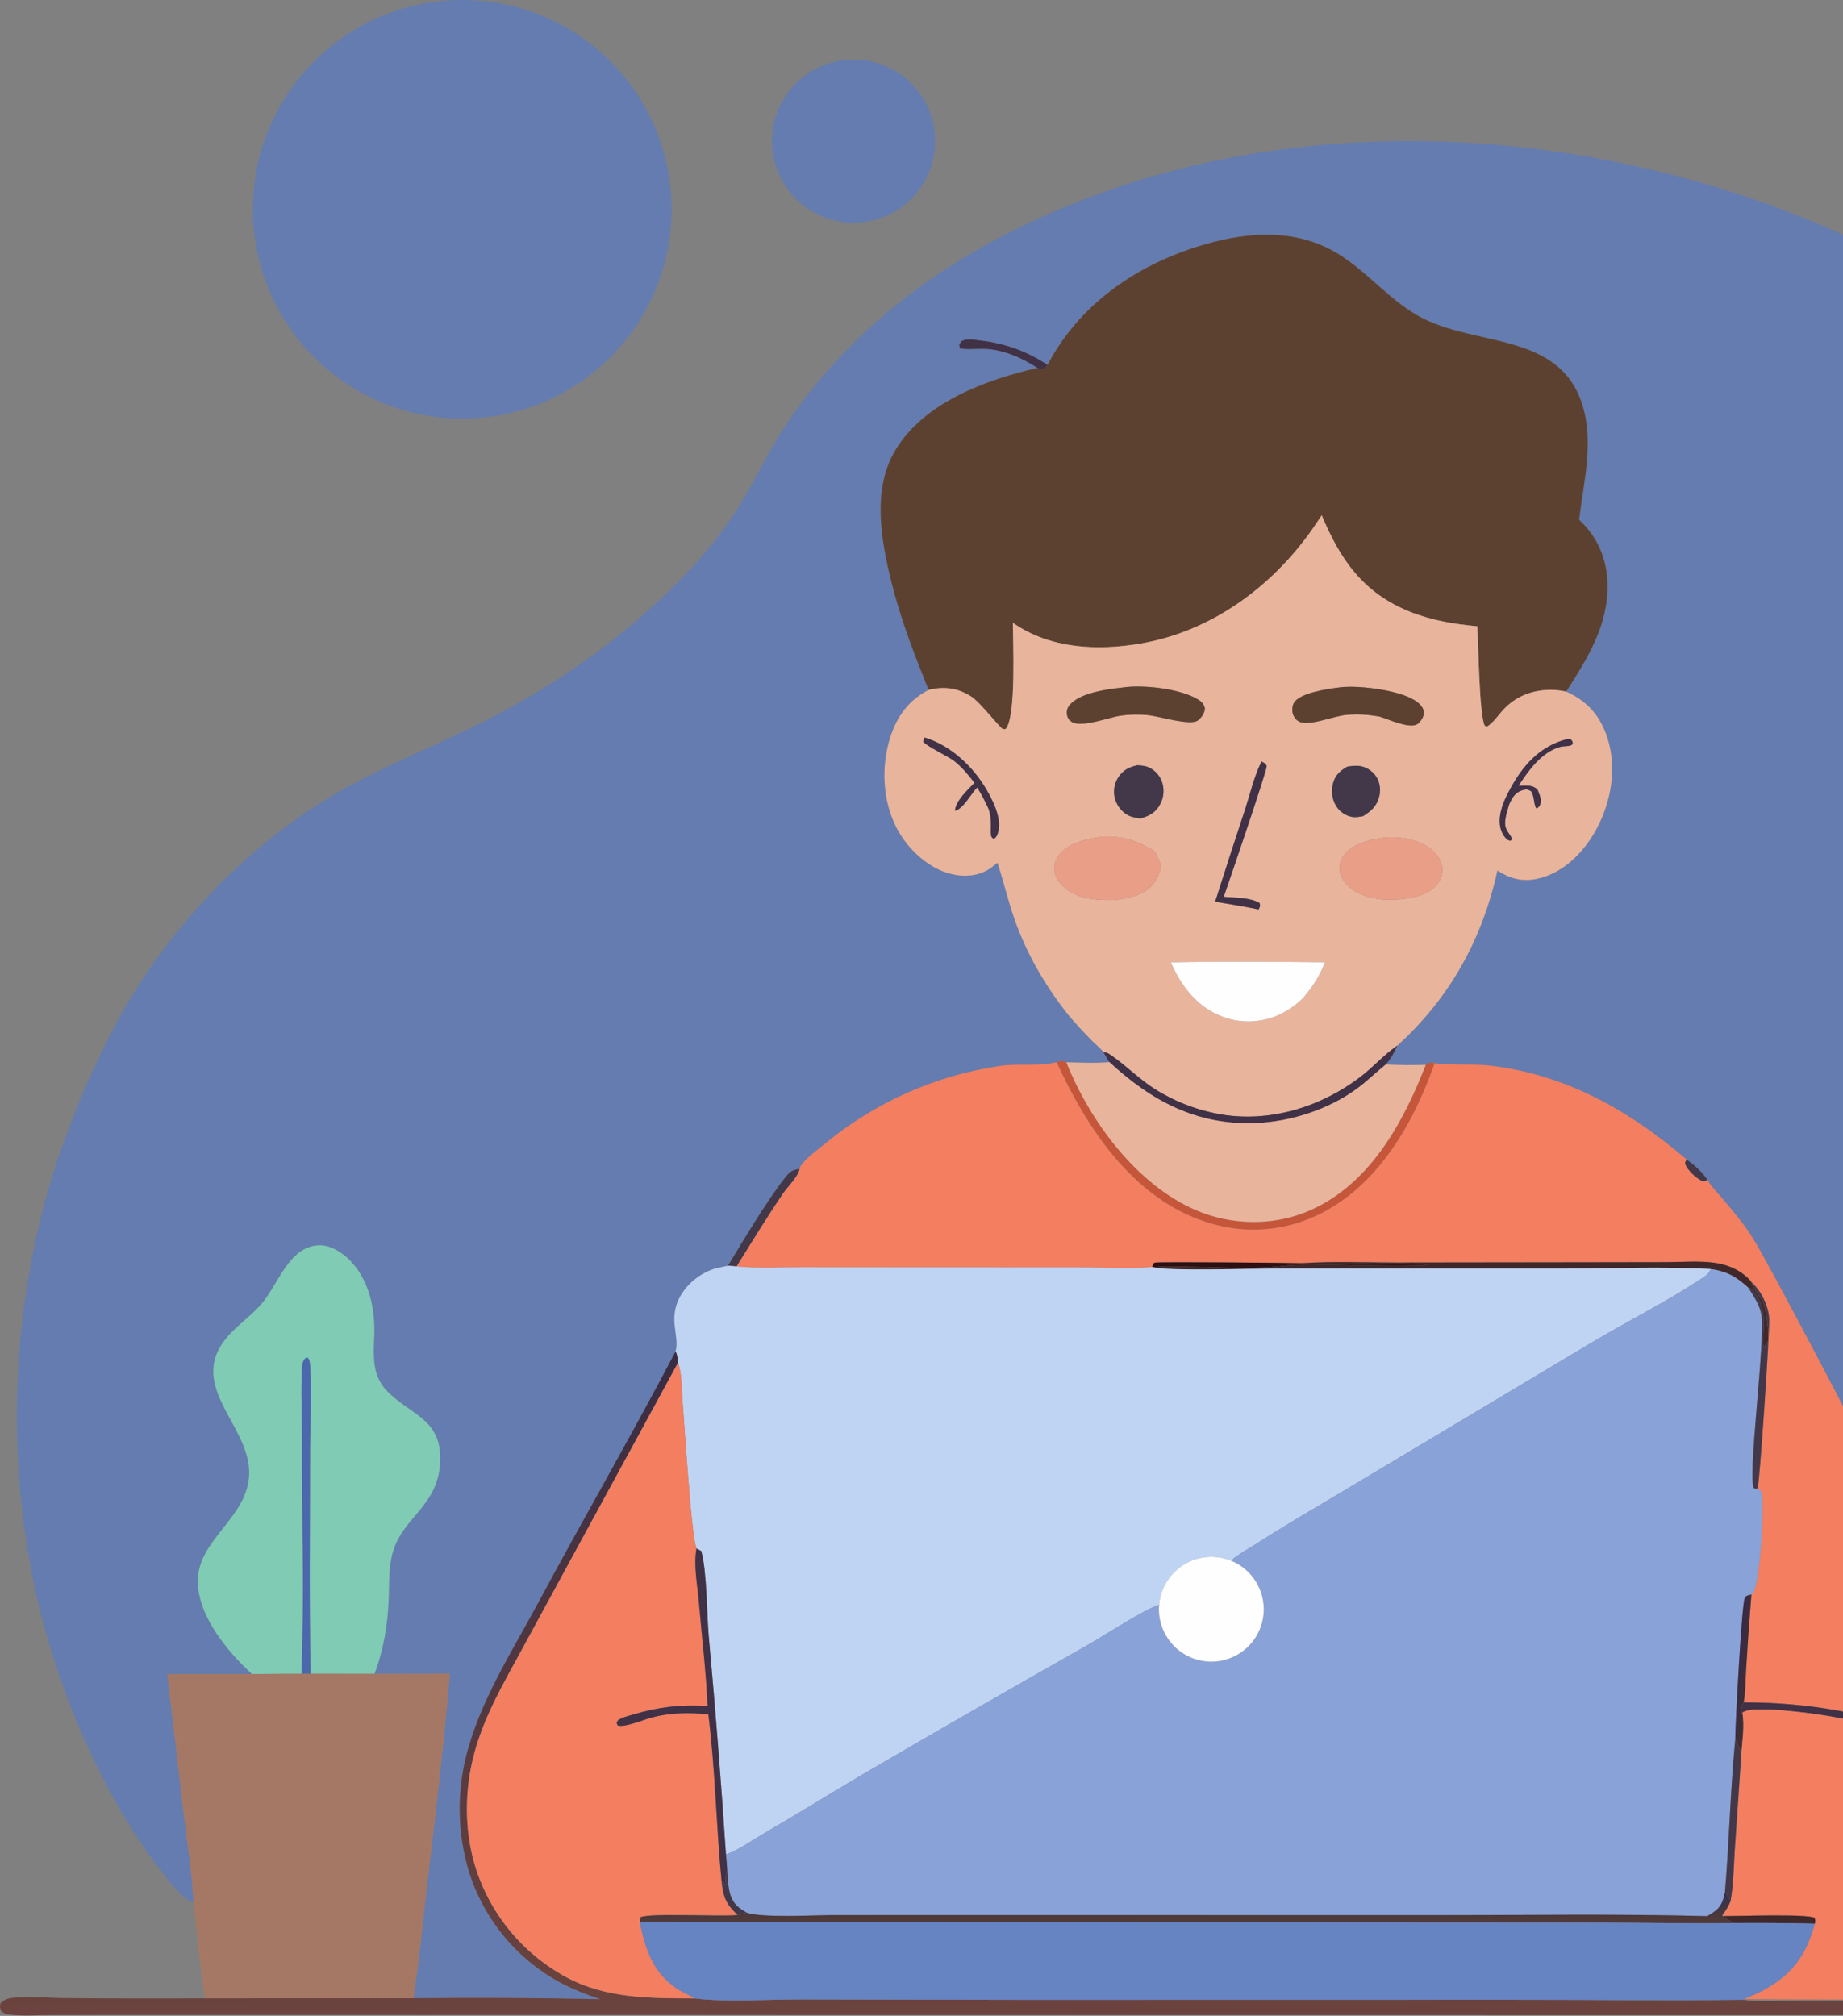 <svg width="394" height="431" viewBox="0 0 394 431" fill="none" xmlns="http://www.w3.org/2000/svg">
<rect x="0" y="0" width="394" height="431" fill="#808080" stroke="none"/>
<path d="M102.517 89.341C77.886 91.384 56.263 73.073 54.222 48.441C52.18 23.811 70.494 2.189 95.125 0.149C119.753 -1.89 141.372 16.421 143.413 41.049C145.454 65.678 127.145 87.298 102.517 89.341Z" fill="#647CAF"/>
<path d="M185.415 47.366C175.929 48.986 166.923 42.617 165.291 33.134C163.658 23.65 170.016 14.636 179.498 12.992C188.996 11.345 198.029 17.716 199.665 27.216C201.3 36.717 194.918 45.742 185.415 47.366Z" fill="#647CAF"/>
<path d="M223.941 78.038C219.546 75.072 214.723 73.399 209.476 72.788C208.51 72.676 207.197 72.42 206.249 72.673C205.476 72.878 205.395 73.083 205.09 73.743L205.19 74.486C206.8 74.802 208.681 74.553 210.332 74.591C214.361 74.683 218.449 76.499 221.782 78.661C210.767 81.231 197.735 85.929 191.498 96.112C186.36 104.5 188.342 115.478 190.581 124.484C192.557 132.433 195.473 139.933 198.515 147.517C194.27 149.685 191.741 153.182 190.319 157.67C188.335 163.935 188.669 171.278 191.745 177.136C193.905 181.25 197.929 185.169 202.413 186.605C205.133 187.477 208.21 187.547 210.796 186.202C211.684 185.741 212.468 185.086 213.243 184.461C214.442 188.058 215.307 191.763 216.492 195.366C218.986 202.956 222.877 209.877 227.753 216.187C229.541 218.5 231.566 220.584 233.602 222.676C234.26 223.353 235.387 224.207 235.887 224.955C236.302 225.667 236.699 226.407 237.161 227.09C234.147 227.374 230.991 227.171 227.962 227.13C227.116 226.766 226.723 226.86 225.88 227.101C225.724 227.138 225.567 227.178 225.41 227.214C221.768 228.034 217.52 227.328 213.765 227.912C200.004 229.937 187.061 235.692 176.341 244.554C174.738 245.9 172.417 247.502 171.227 249.214C171.077 249.428 170.975 249.672 170.931 249.929C169.36 250.111 168.848 250.541 167.88 251.748C164.252 256.267 158.78 265.386 155.64 270.621C154.996 270.76 154.353 270.904 153.705 271.032C150.685 271.628 147.697 273.732 145.975 276.269C142.364 281.591 145.418 285.457 144.422 288.963C134.926 307.051 124.673 324.777 115.009 342.784C109.294 353.434 102.462 363.94 99.57 375.809C97.622 383.871 97.866 392.308 100.274 400.245C103.493 410.46 110.592 419.003 120.045 424.037C122.72 425.433 125.506 426.5 128.364 427.452C115.038 427.171 101.71 427.101 88.382 427.242C89.658 419.142 90.382 410.886 91.35 402.74C93.122 387.826 94.922 372.82 96.182 357.858L80.06 357.883C81.998 352.753 82.861 347.485 83.088 342.01C83.23 338.624 83.036 335.045 84.007 331.761C86.254 324.161 93.807 322.004 94.105 312.318C94.386 303.207 87.506 302.474 82.626 297.301C79.374 293.854 79.887 289.594 80.011 285.231C80.17 279.625 78.854 273.597 74.792 269.464C73.181 267.826 70.735 266.227 68.356 266.251C61.906 266.316 59.544 274.427 56.035 278.622C54.08 280.959 51.547 282.746 49.43 284.928C38.978 295.699 53.176 304.187 53.269 314.721C53.355 324.509 41.982 329.072 42.289 338.45C42.529 345.797 48.733 353.214 53.864 357.927L35.758 357.937L39.248 387.605C40.021 393.974 41.061 400.451 41.36 406.857C41.245 406.801 41.128 406.747 41.014 406.687C38.64 405.452 36.249 402.338 34.632 400.26C24.95 387.825 17.485 372.386 12.418 357.49C0.997 323.909 0.821 286 10.997 252.068C14.16 241.891 18.152 231.991 22.934 222.468C34.256 199.646 53.571 179.105 76.17 167.249C84.529 162.864 93.235 159.287 101.696 155.128C113.379 149.385 124.915 142.128 134.856 133.714C143.669 126.255 152.082 117.866 158.157 107.981C161.291 102.882 163.817 97.442 167.041 92.392C183.683 66.33 210.149 49.743 239.001 40.019C291.379 22.367 352.494 29.343 401.555 53.752C451.778 78.739 490.917 125.181 508.654 178.242C516.128 200.603 519.865 224.762 517.026 248.275C516.608 251.743 516.391 256.385 514.838 259.496C508.909 259.011 502.567 259.539 496.59 259.6L495.988 258.922C493.206 257.86 478.425 258.441 474.395 258.479C472.539 258.217 470.444 258.371 468.559 258.364L456.786 258.327L437.419 258.278C433.395 258.269 429.3 258.105 425.291 258.429C425.733 254.802 425.705 251.23 425.708 247.582C440.336 247.536 455.007 247.257 469.629 247.368C475.093 247.46 480.558 247.521 486.022 247.55C488.904 247.57 492.211 247.893 495.019 247.288C495.299 246.56 495.234 246.124 495.152 245.369C492.075 244.285 481.204 246.231 478.719 245.093C478.641 245.058 478.574 245.002 478.501 244.957C482.62 244.923 495.15 245.839 498.119 243.769C498.448 243.154 498.676 242.617 498.403 241.906C498.194 241.36 497.964 241.137 497.412 240.993C495.533 240.503 482.942 240.89 480.15 240.88L441.944 240.869C434.687 240.898 427.387 240.793 420.138 241.128C420.15 246.564 420.094 252.009 420.26 257.442C420.239 258.261 420.362 258.842 419.895 259.53C414.849 260.165 406.748 259.612 401.296 259.601L401.265 270.974L511.912 271.019C507.579 284.57 501.192 296.59 493.494 308.49C491.824 311.072 488.6 316.421 485.688 317.682C485.393 317.81 485.207 317.821 484.909 317.864L484.487 318.46C484.669 316.699 484.713 315.021 484.652 313.252C483.886 312.528 483.146 311.805 482.276 311.205C474.019 310.805 465.619 311.147 457.344 311.137C451.363 311.129 444.79 310.58 438.872 311.328C438.191 311.415 437.68 311.722 437.179 312.173C436.267 312.993 436.26 314.032 436.239 315.177C436.151 319.87 436.252 324.581 436.24 329.275C436.226 334.04 435.621 339.699 436.883 344.332C437.343 346.022 438.399 347.58 439.622 348.814C441.018 350.222 442.653 351.272 444.327 352.315C438.98 352.474 433.63 352.539 428.28 352.512C425.806 352.521 422.634 352.18 420.253 352.729C418.57 348.702 408.614 328.079 406.712 326.409C406.538 323.986 378.293 270.354 374.639 264.564C372.785 261.625 370.443 258.89 368.206 256.239C367.23 255.082 366.034 253.901 365.234 252.619C365.165 252.508 365.098 252.394 365.029 252.282C363.959 250.582 362.185 249.084 360.575 247.905C348.378 237.493 335.087 229.889 318.892 227.876C314.972 227.389 310.979 227.838 307.052 227.374C306.932 227.36 306.812 227.343 306.692 227.328C306.058 227.175 305.747 227.08 305.13 227.415C305.007 227.481 304.91 227.585 304.801 227.67C301.954 227.759 299.106 227.734 296.261 227.594C297.371 226.334 298.055 225.052 298.744 223.544C309.924 213.383 316.899 200.842 320.119 186.127C320.758 186.525 321.4 186.892 322.083 187.212C324.814 188.494 327.704 188.381 330.503 187.363C335.825 185.427 339.813 180.635 342.12 175.612C344.802 169.774 345.614 162.832 343.276 156.742C341.65 152.503 338.96 149.738 334.836 147.867C339.42 140.671 343.89 133.636 343.644 124.763C343.495 119.358 341.527 114.831 337.591 111.122C338.544 103.09 340.777 94.567 338.292 86.596C333.367 70.799 315.244 74.245 303.369 67.634C296.372 63.739 291.487 57.045 284.477 53.371C275.511 48.672 265.311 49.787 255.969 52.734C242.437 57.003 230.599 65.327 223.941 78.038ZM422.853 221.326C422.747 221.342 422.64 221.36 422.534 221.374C419.752 221.764 411.172 220.945 409.402 222.246C409.254 222.965 409.327 223.115 409.57 223.818C410.75 224.98 412.266 225.027 413.852 225.021C416.569 225.011 420.022 225.279 422.643 224.643L422.809 224.376C426.324 225.247 437.735 224.664 442.009 224.662L487.354 224.592C488.049 224.648 488.801 224.759 489.494 224.674C490.162 224.592 490.65 224.275 491.019 223.696C491.483 222.967 491.684 222.108 491.435 221.261C491.265 220.684 490.85 220.09 490.268 219.868C488.277 219.108 481.243 219.599 478.689 219.605L445.602 219.822C439.984 219.872 434.229 220.202 428.627 219.906C427.495 219.846 426.285 219.768 425.281 219.19C423.811 218.341 422.9 216.64 422.527 215.034C422.113 213.256 422.352 211.284 423.396 209.759C424.136 208.678 425.309 207.841 426.582 207.526C431.171 206.39 439.944 206.988 444.891 206.972L480.878 206.876C484.349 206.863 489.336 207.52 492.622 206.797C493.202 206.669 493.336 206.622 493.607 206.088C493.892 205.525 493.875 204.996 493.667 204.434C493.037 203.843 492.068 203.895 491.248 203.86C486.433 203.653 481.554 203.81 476.731 203.813L451.146 203.787L436.044 203.757C433.03 203.749 429.8 203.509 426.82 203.983C424.882 204.291 423.146 205.232 421.743 206.596C419.8 208.484 418.854 210.826 418.893 213.523C418.941 216.854 420.572 219.095 422.853 221.326ZM472.252 226.141C467.174 226.7 461.745 226.395 456.624 226.413L424.304 226.321L424.302 238.968C432.619 239.755 441.344 239.198 449.702 239.183C465.255 239.198 480.882 239.521 496.425 239.062C497.091 234.891 496.764 230.342 496.678 226.126L472.252 226.141Z" fill="#647CAF"/>
<path d="M223.94 78.038C230.598 65.326 242.435 57.002 255.968 52.733C265.31 49.786 275.51 48.671 284.476 53.37C291.485 57.044 296.371 63.739 303.368 67.634C315.243 74.245 333.366 70.798 338.291 86.595C340.776 94.566 338.543 103.089 337.59 111.121C341.526 114.831 343.493 119.357 343.643 124.762C343.889 133.635 339.418 140.67 334.835 147.866C330.01 146.832 324.946 147.952 321.491 151.625C320.369 152.817 319.279 154.522 317.888 155.355L317.397 155.152C316.208 152.623 316.074 137.673 315.819 133.898C310.835 133.44 306.013 132.646 301.342 130.761C291.432 126.762 286.554 119.705 282.56 110.167C281.889 111.199 281.2 112.218 280.493 113.226C271.841 125.552 258.922 134.991 243.913 137.584C234.605 139.193 224.483 138.725 216.535 133.155C216.543 137.079 217.279 153.165 215.027 155.846C214.823 155.861 214.611 155.956 214.418 155.893C213.793 155.688 209.607 150.213 207.712 148.97C204.96 147.167 202.03 146.697 198.842 147.437L198.514 147.516C195.471 139.932 192.556 132.432 190.579 124.484C188.341 115.477 186.359 104.499 191.497 96.111C197.734 85.928 210.766 81.231 221.781 78.66L222.541 78.973C223.345 78.784 223.386 78.667 223.94 78.038Z" fill="#5D4130"/>
<path d="M221.783 78.66C218.45 76.498 214.361 74.682 210.332 74.59C208.681 74.552 206.801 74.801 205.19 74.486L205.09 73.743C205.396 73.082 205.476 72.878 206.249 72.672C207.197 72.42 208.51 72.675 209.476 72.788C214.723 73.398 219.547 75.071 223.941 78.038C223.388 78.667 223.346 78.784 222.542 78.973L221.783 78.66Z" fill="#413146"/>
<path d="M198.512 147.517L198.84 147.437C202.028 146.697 204.958 147.168 207.71 148.971C209.606 150.213 213.792 155.688 214.416 155.894C214.61 155.957 214.822 155.862 215.025 155.846C217.277 153.166 216.541 137.08 216.533 133.156C224.481 138.726 234.604 139.194 243.911 137.585C258.92 134.992 271.839 125.552 280.492 113.227C281.198 112.219 281.887 111.199 282.558 110.168C286.553 119.706 291.43 126.762 301.34 130.761C306.011 132.646 310.834 133.44 315.818 133.899C316.072 137.674 316.206 152.624 317.396 155.152L317.887 155.356C319.277 154.522 320.368 152.818 321.49 151.625C324.944 147.952 330.009 146.833 334.833 147.867C338.957 149.738 341.647 152.503 343.274 156.742C345.611 162.832 344.799 169.774 342.117 175.612C339.81 180.634 335.822 185.427 330.5 187.363C327.701 188.381 324.811 188.493 322.08 187.212C321.397 186.891 320.755 186.525 320.116 186.127C316.896 200.841 309.921 213.383 298.741 223.544C298.673 223.591 298.603 223.636 298.536 223.684C295.793 225.597 293.523 228.191 290.857 230.23C282.485 236.63 271.635 240.011 261.152 238.286C256.723 237.545 252.456 236.039 248.544 233.836C243.74 231.154 241.306 228.157 237.228 225.422C236.77 225.116 236.448 224.972 235.884 224.955C235.385 224.207 234.257 223.353 233.599 222.676C231.563 220.584 229.538 218.5 227.75 216.187C222.874 209.877 218.983 202.956 216.489 195.366C215.304 191.762 214.439 188.058 213.24 184.461C212.465 185.086 211.681 185.741 210.794 186.202C208.207 187.546 205.131 187.476 202.41 186.605C197.927 185.168 193.902 181.249 191.742 177.136C188.667 171.278 188.332 163.935 190.316 157.67C191.738 153.181 194.267 149.685 198.512 147.517ZM239.884 147.009C236.676 147.358 230.751 148.126 228.605 150.818C228.168 151.366 227.941 152.156 228.101 152.86C228.267 153.586 228.52 153.932 229.143 154.348C231.117 155.667 237.239 153.336 239.522 153.015C241.453 152.738 243.412 152.697 245.353 152.893C247.781 153.101 254.57 155.302 256.139 153.986C256.973 153.287 257.5 152.546 257.584 151.434C257.326 150.484 256.88 150.01 256.048 149.512C252.215 147.211 244.263 146.333 239.884 147.009ZM286.165 147C283.823 147.304 277.941 148.118 276.641 150.242C276.19 150.98 276.153 152.216 276.531 152.989C276.86 153.662 277.316 154.173 278.054 154.398C280.417 155.119 285.069 153.121 287.684 152.861C290.13 152.617 292.528 152.777 294.944 153.216C296.809 153.772 301.191 155.827 302.934 154.862C303.527 154.533 304.196 153.54 304.326 152.879C304.471 152.144 304.329 151.626 303.899 151.022C301.956 148.295 294.77 147.231 291.641 146.973C289.886 146.828 287.908 146.745 286.165 147ZM197.635 157.682L197.372 158.556C197.986 159.52 202.727 161.685 204.15 162.83C205.739 164.11 207.091 165.771 208.327 167.383C206.994 168.767 204.16 171.368 204.185 173.365C205.923 172.95 207.625 169.662 208.903 168.376C209.843 169.856 210.615 171.312 211.324 172.915C212.25 175.645 211.549 177.525 211.949 178.895C212.013 179.112 212.273 179.212 212.436 179.37C213.053 179.006 213.201 178.574 213.396 177.884C214.27 174.79 211.921 170.395 210.286 167.835C207.399 163.319 202.842 159.239 197.635 157.682ZM335.083 158.006C329.843 159.342 326.331 162.761 323.617 167.322C322.013 170.02 320.002 173.81 320.771 177.024C320.983 177.91 321.499 178.969 322.254 179.519C322.474 179.68 322.641 179.702 322.885 179.764L323.265 179.463C323.056 178.888 322.789 178.508 322.444 178.016C321.7 176.949 321.652 176.144 321.862 174.875C322.024 173.89 322.351 172.911 322.64 171.956C323.325 170.422 324.003 169.311 325.753 168.872C326.477 168.691 326.666 168.838 327.29 169.157C328.084 170.201 327.869 172.396 328.51 172.891C329.054 172.459 329.227 172.339 329.357 171.607C329.514 170.724 329.024 169.643 328.698 168.85C327.698 167.866 326.668 167.977 325.374 167.987C325.127 167.989 324.88 167.993 324.633 167.998C326.774 164.748 329.473 160.867 333.437 159.719C333.976 159.563 334.625 159.556 335.179 159.499C335.665 159.451 335.838 159.401 336.213 159.097C336.176 158.49 336.198 158.497 335.767 158.073L335.083 158.006ZM269.701 162.825C268.149 165.849 267.335 169.514 266.278 172.757C264.075 179.425 261.911 186.107 259.785 192.8C262.88 193.327 266.005 193.787 269.072 194.458C269.37 193.806 269.479 193.762 269.278 193.086C267.361 191.881 263.894 191.956 261.619 191.75C262.665 188.784 270.782 164.963 270.788 163.87C270.789 163.666 270.628 163.495 270.548 163.307L269.701 162.825ZM243.194 163.612C241.407 163.99 240.114 164.625 239.08 166.195C238.265 167.452 237.98 168.98 238.286 170.446C238.604 171.987 239.633 173.416 240.988 174.214C241.802 174.693 242.822 174.849 243.738 175.034C245.738 174.429 247.125 173.749 248.097 171.811C248.869 170.295 248.954 168.52 248.329 166.937C247.815 165.648 246.677 164.491 245.377 163.985C244.699 163.721 243.913 163.679 243.194 163.612ZM288.063 163.896C286.48 164.807 285.401 165.743 284.954 167.58C284.551 169.24 284.774 171.008 285.717 172.45C286.454 173.569 287.6 174.355 288.91 174.637C289.731 174.815 290.553 174.654 291.366 174.513C293.123 173.452 294.357 172.338 294.858 170.268C295.201 168.85 295.017 167.324 294.225 166.083C293.461 164.886 292.118 163.998 290.713 163.78C289.844 163.646 288.929 163.792 288.063 163.896ZM235.438 178.913C232.282 179.349 228.5 180.188 226.401 182.795C225.622 183.764 225.222 184.938 225.389 186.181C225.612 187.853 226.776 189.235 228.102 190.196C231.11 192.376 234.865 192.543 238.436 192.42C241.498 191.956 244.722 191.443 246.735 188.818C247.612 187.674 247.926 186.426 248.231 185.042C247.803 184.025 247.401 183 246.855 182.039C243.042 179.661 239.914 178.675 235.438 178.913ZM295.35 179.183C292.546 179.606 289.238 180.383 287.399 182.73C286.62 183.725 286.218 184.962 286.408 186.223C286.665 187.929 287.851 189.311 289.236 190.26C291.974 192.139 295.932 192.66 299.201 192.297C302.096 191.999 305.339 191.461 307.278 189.045C308.148 187.961 308.553 186.616 308.31 185.234C308.01 183.526 306.819 182.127 305.414 181.182C302.59 179.284 298.693 178.725 295.35 179.183ZM250.294 205.76C252.637 211.033 255.988 215.42 261.596 217.477C265.607 218.904 270.025 218.649 273.845 216.769C275.533 215.913 277.086 214.814 278.454 213.507C280.592 211.07 282.059 208.767 283.249 205.745C272.284 205.631 261.257 205.539 250.294 205.76Z" fill="#E9B49C"/>
<path d="M245.354 152.893C243.413 152.697 241.454 152.738 239.523 153.015C237.24 153.336 231.118 155.667 229.144 154.348C228.521 153.932 228.268 153.586 228.102 152.86C227.942 152.155 228.169 151.366 228.606 150.818C230.752 148.126 236.677 147.358 239.885 147.009C244.264 146.333 252.216 147.211 256.049 149.511C256.881 150.01 257.327 150.483 257.585 151.434C257.501 152.546 256.974 153.287 256.14 153.985C254.571 155.302 247.782 153.101 245.354 152.893Z" fill="#5D4130"/>
<path d="M294.945 153.217C292.529 152.777 290.131 152.618 287.685 152.861C285.07 153.122 280.418 155.119 278.055 154.398C277.317 154.173 276.861 153.662 276.532 152.99C276.154 152.216 276.191 150.98 276.642 150.242C277.942 148.119 283.824 147.304 286.166 147C287.909 146.745 289.887 146.829 291.642 146.973C294.771 147.232 301.957 148.296 303.9 151.022C304.33 151.626 304.472 152.145 304.327 152.88C304.197 153.541 303.528 154.533 302.935 154.862C301.192 155.827 296.81 153.772 294.945 153.217Z" fill="#5D4130"/>
<path d="M208.326 167.382C207.09 165.77 205.738 164.11 204.149 162.83C202.726 161.684 197.986 159.52 197.371 158.556L197.634 157.682C202.842 159.238 207.398 163.319 210.285 167.835C211.921 170.394 214.269 174.79 213.395 177.884C213.2 178.574 213.052 179.005 212.435 179.37C212.272 179.211 212.012 179.112 211.948 178.894C211.548 177.525 212.249 175.645 211.323 172.915C210.614 171.311 209.842 169.856 208.902 168.375C207.624 169.662 205.922 172.949 204.184 173.365C204.159 171.367 206.993 168.766 208.326 167.382Z" fill="#413146"/>
<path d="M322.648 171.956C322.359 172.911 322.031 173.889 321.869 174.875C321.66 176.144 321.708 176.949 322.452 178.015C322.796 178.508 323.063 178.888 323.273 179.462L322.893 179.763C322.649 179.702 322.482 179.679 322.262 179.519C321.507 178.969 320.991 177.909 320.778 177.023C320.01 173.81 322.02 170.02 323.625 167.322C326.339 162.76 329.85 159.341 335.091 158.006L335.774 158.073C336.206 158.497 336.184 158.489 336.221 159.097C335.846 159.4 335.673 159.45 335.187 159.499C334.632 159.556 333.984 159.562 333.445 159.718C329.481 160.867 326.781 164.748 324.64 167.998C324.887 167.992 325.135 167.989 325.382 167.987C326.676 167.977 327.705 167.866 328.706 168.85C329.032 169.643 329.522 170.724 329.365 171.607C329.235 172.338 329.062 172.458 328.518 172.891C327.876 172.395 328.091 170.201 327.297 169.157C326.674 168.838 326.484 168.69 325.76 168.872C324.011 169.31 323.332 170.422 322.648 171.956Z" fill="#413146"/>
<path d="M259.781 192.799C261.907 186.105 264.071 179.424 266.274 172.755C267.331 169.512 268.145 165.848 269.697 162.824L270.544 163.306C270.624 163.494 270.785 163.665 270.784 163.868C270.778 164.961 262.661 188.783 261.615 191.748C263.89 191.954 267.357 191.879 269.274 193.084C269.475 193.761 269.366 193.804 269.068 194.457C266.001 193.786 262.876 193.325 259.781 192.799Z" fill="#413146"/>
<path d="M243.732 175.033C242.816 174.848 241.796 174.693 240.982 174.214C239.627 173.415 238.598 171.986 238.28 170.446C237.974 168.979 238.259 167.451 239.074 166.194C240.108 164.624 241.401 163.989 243.188 163.611C243.907 163.678 244.693 163.72 245.372 163.984C246.672 164.49 247.809 165.647 248.324 166.936C248.948 168.519 248.863 170.294 248.091 171.811C247.119 173.748 245.732 174.428 243.732 175.033Z" fill="#433849"/>
<path d="M291.369 174.513C290.556 174.654 289.734 174.815 288.913 174.637C287.603 174.355 286.457 173.569 285.721 172.45C284.778 171.008 284.554 169.24 284.957 167.58C285.404 165.743 286.483 164.807 288.066 163.896C288.932 163.793 289.847 163.646 290.716 163.78C292.121 163.999 293.464 164.886 294.228 166.083C295.021 167.325 295.204 168.851 294.861 170.268C294.361 172.338 293.126 173.452 291.369 174.513Z" fill="#433849"/>
<path d="M238.433 192.419C234.861 192.542 231.106 192.375 228.099 190.195C226.773 189.234 225.609 187.852 225.385 186.18C225.218 184.937 225.618 183.763 226.397 182.794C228.496 180.186 232.278 179.348 235.434 178.911C239.911 178.674 243.038 179.66 246.851 182.038C247.397 182.999 247.799 184.024 248.228 185.041C247.922 186.425 247.609 187.672 246.732 188.817C244.719 191.442 241.495 191.955 238.433 192.419Z" fill="#E99E87"/>
<path d="M299.206 192.297C295.938 192.66 291.98 192.138 289.241 190.26C287.857 189.31 286.671 187.929 286.414 186.222C286.224 184.961 286.626 183.725 287.405 182.73C289.244 180.382 292.551 179.606 295.356 179.182C298.699 178.724 302.596 179.284 305.42 181.182C306.825 182.127 308.016 183.526 308.316 185.234C308.559 186.615 308.154 187.96 307.284 189.045C305.345 191.461 302.102 191.998 299.206 192.297Z" fill="#E99E87"/>
<path d="M278.457 213.507C277.088 214.814 275.535 215.913 273.848 216.769C270.028 218.649 265.61 218.904 261.599 217.477C255.99 215.42 252.639 211.033 250.297 205.759C261.259 205.539 272.287 205.631 283.251 205.744C282.061 208.767 280.594 211.07 278.457 213.507Z" fill="#FEFEFE"/>
<path d="M235.883 224.954C236.447 224.971 236.769 225.115 237.227 225.421C241.306 228.156 243.74 231.153 248.543 233.835C252.456 236.038 256.722 237.544 261.151 238.285C271.634 240.01 282.484 236.629 290.856 230.228C293.522 228.19 295.793 225.596 298.535 223.683C298.602 223.635 298.672 223.59 298.741 223.543C298.051 225.051 297.367 226.333 296.258 227.593C294.173 229.283 292.24 231.19 290.076 232.778C284.04 237.206 276.005 239.808 268.561 240.119C255.919 240.646 246.196 235.445 237.157 227.088C236.695 226.406 236.299 225.666 235.883 224.954Z" fill="#413146"/>
<path d="M225.887 227.101C226.729 226.861 227.122 226.767 227.968 227.13C232.991 239.704 243.077 253.423 255.84 258.816C263.244 261.943 271.928 262.136 279.38 259.069C291.845 253.941 299.045 241.765 303.925 229.864C304.224 229.134 304.518 228.403 304.807 227.67C304.917 227.585 305.014 227.481 305.136 227.415C305.754 227.081 306.065 227.175 306.698 227.329C306.556 227.764 306.406 228.197 306.249 228.627C301.678 241.181 293.937 254.126 281.379 259.942C273.417 263.629 264.685 263.847 256.471 260.799C241.605 255.284 232.223 240.871 225.887 227.101Z" fill="#C5563A"/>
<path d="M237.16 227.09C246.199 235.447 255.923 240.648 268.564 240.121C276.008 239.81 284.043 237.207 290.079 232.78C292.243 231.192 294.177 229.285 296.261 227.594C299.105 227.734 301.954 227.759 304.8 227.67C304.511 228.403 304.217 229.134 303.918 229.864C299.038 241.765 291.838 253.941 279.373 259.069C271.921 262.135 263.237 261.943 255.834 258.815C243.07 253.423 232.984 239.704 227.961 227.13C230.991 227.171 234.147 227.375 237.16 227.09Z" fill="#E9B49C"/>
<path d="M170.924 249.928C170.969 249.671 171.07 249.426 171.221 249.213C172.41 247.501 174.731 245.899 176.334 244.553C187.054 235.691 199.997 229.936 213.758 227.911C217.513 227.327 221.761 228.033 225.403 227.213C225.561 227.177 225.717 227.137 225.874 227.1C232.209 240.87 241.592 255.283 256.457 260.798C264.672 263.845 273.404 263.628 281.366 259.941C293.924 254.125 301.665 241.18 306.236 228.626C306.393 228.195 306.543 227.762 306.685 227.327C306.805 227.342 306.925 227.359 307.046 227.373C310.972 227.837 314.966 227.388 318.885 227.875C335.08 229.888 348.371 237.492 360.568 247.904C360.386 248.286 360.135 248.516 360.296 248.944C360.748 250.149 362.527 251.853 363.711 252.414C364.244 252.667 364.519 252.473 365.023 252.281C365.091 252.393 365.158 252.507 365.227 252.618C366.027 253.9 367.223 255.081 368.199 256.238C370.436 258.889 372.778 261.624 374.632 264.563C378.286 270.353 406.531 323.984 406.705 326.407C406.358 327.189 406.322 327.416 406.615 328.225C407.681 331.162 409.419 334.047 410.831 336.846C413.428 341.992 416.025 347.209 418.327 352.493C414.117 352.005 409.991 353.347 406.672 355.943C402.897 358.895 401.222 362.706 399.932 367.216C390.881 365.012 382.077 363.995 372.765 363.982C373.176 361.615 373.144 359.016 373.299 356.614C373.611 351.382 373.983 346.152 374.415 340.927C374.622 340.84 374.599 340.877 374.759 340.649C376.293 338.453 377.153 322.253 376.609 319.431C376.473 318.724 376.283 318.687 375.722 318.292C376.158 317.333 378.336 284.72 378.203 281.98C378.065 279.16 376.458 275.97 374.375 274.101C374.073 273.591 373.658 273.234 373.212 272.845C371.384 271.251 368.955 270.336 366.575 270.001C363.29 269.538 359.602 269.848 356.28 269.855L336.155 269.887L298.685 269.933C291.918 269.947 284.962 269.629 278.22 270.088C275.42 269.998 247.381 269.742 246.85 269.972C246.714 270.031 246.626 270.167 246.515 270.265L246.355 270.907C241.273 271.314 235.864 270.974 230.745 270.977L199.347 270.967L171.438 270.947C166.851 270.936 162.005 271.249 157.465 270.766C160.702 265.555 163.923 260.27 167.369 255.195C168.366 253.726 170.641 251.555 170.924 249.928Z" fill="#F37E60"/>
<path d="M365.028 252.282C364.524 252.473 364.249 252.668 363.717 252.415C362.533 251.853 360.753 250.149 360.301 248.945C360.141 248.517 360.391 248.287 360.573 247.904C362.184 249.084 363.957 250.581 365.028 252.282Z" fill="#433849"/>
<path d="M155.633 270.619C158.772 265.385 164.244 256.266 167.872 251.746C168.841 250.539 169.352 250.11 170.923 249.928C170.64 251.554 168.365 253.726 167.368 255.195C163.923 260.269 160.701 265.554 157.464 270.766L155.633 270.619Z" fill="#433849"/>
<path d="M53.866 357.926C48.735 353.213 42.531 345.796 42.291 338.449C41.985 329.071 53.357 324.508 53.271 314.72C53.178 304.186 38.98 295.698 49.432 284.927C51.55 282.745 54.083 280.958 56.037 278.622C59.546 274.426 61.909 266.315 68.359 266.25C70.737 266.226 73.184 267.825 74.794 269.463C78.856 273.596 80.173 279.624 80.013 285.23C79.889 289.593 79.376 293.853 82.629 297.3C87.508 302.473 94.389 303.206 94.108 312.317C93.809 322.004 86.256 324.161 84.009 331.76C83.038 335.044 83.232 338.623 83.091 342.009C82.863 347.484 82.001 352.752 80.062 357.882L66.401 357.865C66.072 342.368 66.269 326.825 66.271 311.325C66.272 304.97 66.675 298.345 66.29 292.013C66.243 291.254 66.211 290.872 65.785 290.252L65.227 290.447C64.619 291.256 64.637 291.672 64.575 292.665C64.263 297.652 64.601 302.854 64.584 307.867C64.529 324.5 65.098 341.262 64.46 357.876C60.928 357.871 57.397 357.888 53.866 357.926Z" fill="#7FCBB4"/>
<path d="M246.359 270.908L246.519 270.265C246.631 270.168 246.719 270.031 246.855 269.972C247.385 269.743 275.425 269.998 278.225 270.088L278.547 270.119C287.454 270.905 296.664 269.383 305.527 270.431C298.044 270.809 290.37 270.379 282.866 270.405C279.979 270.416 276.987 270.315 274.121 270.673C267.644 271.482 260.606 270.925 254.071 270.858C251.715 270.833 249.094 270.628 246.763 270.973L246.359 270.908Z" fill="#2C1012"/>
<path d="M278.223 270.089C284.965 269.631 291.921 269.948 298.688 269.934L336.158 269.888L356.283 269.856C359.605 269.849 363.293 269.54 366.577 270.002C368.958 270.337 371.387 271.252 373.215 272.846C373.661 273.235 374.076 273.592 374.378 274.102C374.426 274.248 374.472 274.396 374.524 274.542C375.043 276.009 376.294 277.194 376.979 278.588C377.438 279.521 378.337 285.929 377.969 286.732C377.901 286.879 377.775 286.992 377.681 287.125C377.353 287.595 377.286 287.813 377.206 288.365C376.147 285.914 378.909 279.755 374.179 275.35L373.746 275.325C371.19 272.971 369.106 271.806 365.674 271.337C355.215 270.752 344.448 271.24 333.958 271.24L272.007 271.241C267.577 271.241 249.564 271.792 246.762 270.974C249.092 270.629 251.713 270.834 254.069 270.858C260.605 270.926 267.643 271.483 274.119 270.674C276.985 270.316 279.977 270.417 282.864 270.406C290.368 270.379 298.042 270.81 305.525 270.432C296.662 269.384 287.452 270.906 278.545 270.12L278.223 270.089Z" fill="#40282A"/>
<path d="M144.427 288.963C145.423 285.457 142.369 281.591 145.98 276.269C147.702 273.732 150.69 271.628 153.71 271.032C154.358 270.905 155.001 270.76 155.645 270.621L157.477 270.768C162.017 271.25 166.863 270.937 171.449 270.949L199.359 270.968L230.757 270.978C235.875 270.975 241.285 271.316 246.367 270.909L246.771 270.974C249.573 271.792 267.586 271.241 272.016 271.241L333.967 271.241C344.457 271.241 355.224 270.752 365.683 271.338C365.407 272.337 364.469 272.898 363.624 273.456C356.108 278.422 347.868 282.517 340.116 287.138L287.252 318.747C281.105 322.402 274.934 326 268.911 329.861C267.048 331.056 264.829 332.222 263.171 333.679C259.871 332.345 256.135 332.656 253.102 334.519C250.069 336.381 248.101 339.574 247.8 343.12C244.725 344.036 235.891 349.803 232.529 351.706C216.164 360.977 199.861 370.356 183.62 379.842C176.686 383.962 169.836 388.222 162.859 392.271C160.505 393.637 157.782 395.652 155.196 396.464C154.159 380.798 152.924 365.145 151.491 349.509C151.097 344.7 151.118 335.962 149.932 331.639L148.905 331.071C147.828 329.028 146.284 303.89 145.909 299.506C145.702 297.097 145.823 293.616 144.932 291.405C144.885 290.481 144.857 289.793 144.427 288.963Z" fill="#BFD4F3"/>
<path d="M365.678 271.338C369.11 271.806 371.194 272.971 373.75 275.326C374.882 277.092 376.186 278.995 376.545 281.101C377.479 286.564 373.385 316.885 375.028 318.265L375.729 318.294C376.289 318.688 376.48 318.725 376.616 319.432C377.16 322.254 376.299 338.455 374.766 340.65C374.606 340.878 374.629 340.841 374.422 340.929C373.739 341.107 373.284 341.057 372.972 341.766C372.34 343.202 370.972 368.632 370.973 371.815C369.92 382.682 369.674 393.638 368.767 404.521C368.36 406.532 367.937 407.784 366.174 408.954C365.784 409.209 365.388 409.454 364.986 409.69C345.779 409.177 326.512 409.487 307.297 409.481L206.478 409.463L178.255 409.467C174.244 409.468 163.055 410.107 159.648 408.966C158.993 408.572 158.307 408.178 157.737 407.666C155.55 405.701 155.684 402.593 155.465 399.887C155.403 398.744 155.313 397.603 155.191 396.465C157.777 395.653 160.5 393.637 162.854 392.271C169.831 388.223 176.681 383.962 183.615 379.842C199.856 370.356 216.159 360.977 232.524 351.707C235.886 349.803 244.72 344.036 247.795 343.12C247.307 348.857 251.245 354.03 256.904 355.087C262.564 356.144 268.104 352.741 269.72 347.216C271.336 341.69 268.503 335.839 263.166 333.679C264.824 332.222 267.043 331.056 268.906 329.862C274.929 326 281.1 322.402 287.247 318.747L340.111 287.138C347.863 282.517 356.103 278.422 363.619 273.456C364.464 272.898 365.402 272.338 365.678 271.338Z" fill="#89A2D8"/>
<path d="M374.39 274.102C376.473 275.971 378.08 279.161 378.217 281.98C378.351 284.72 376.172 317.334 375.737 318.293L375.036 318.264C373.393 316.884 377.487 286.563 376.553 281.1C376.194 278.995 374.89 277.091 373.758 275.325L374.191 275.349C378.921 279.755 376.159 285.913 377.218 288.365C377.298 287.813 377.365 287.595 377.693 287.125C377.787 286.992 377.913 286.879 377.981 286.732C378.349 285.928 377.45 279.52 376.991 278.588C376.306 277.193 375.054 276.009 374.536 274.542C374.484 274.396 374.438 274.248 374.39 274.102Z" fill="#433849"/>
<path d="M144.42 288.963C144.851 289.793 144.878 290.481 144.926 291.405L121.979 333.539L111.58 352.672C107.631 359.959 103.63 366.669 101.424 374.777C99.326 382.485 99.238 390.92 101.456 398.617C104.524 408.916 111.55 417.58 120.993 422.709C129.563 427.356 139.065 427.25 148.551 427.283C154.723 428.098 164.613 427.482 171.181 427.495L218.957 427.589L322.559 427.571C339.259 427.562 355.979 427.763 372.676 427.577C376.045 428.151 380.183 427.743 383.619 427.75L411.196 427.673L467.664 427.557L482.889 427.532C485.688 427.526 488.904 427.815 491.643 427.251C496.514 427.273 531.11 426.733 532.911 427.407C533.564 427.651 533.738 428.049 534 428.645C533.954 429.113 534.011 429.494 533.714 429.883C533.133 430.644 532.185 430.813 531.281 430.881C527.159 431.189 522.149 430.807 517.911 430.812L487.255 430.853L386.887 430.862L79.537 430.819L25.971 430.813L10.535 430.843C7.768 430.849 4.766 431.064 2.019 430.74C1.162 430.639 0.877 430.496 0.23 429.925C-0.035 429.171 -0.066 429.067 0.112 428.293C0.968 427.446 1.815 427.241 3.001 427.123C6.614 426.761 10.517 427.216 14.168 427.22C24.049 427.298 33.93 427.313 43.811 427.264L88.381 427.242C101.708 427.101 115.037 427.171 128.362 427.452C125.505 426.5 122.718 425.433 120.044 424.037C110.59 419.003 103.491 410.46 100.272 400.245C97.864 392.308 97.62 383.872 99.568 375.81C102.46 363.94 109.292 353.434 115.007 342.784C124.671 324.777 134.925 307.052 144.42 288.963Z" fill="url(#paint0_linear_3001_7273)"/>
<path d="M64.459 357.876C65.097 341.263 64.528 324.5 64.583 307.867C64.6 302.854 64.263 297.652 64.574 292.665C64.636 291.672 64.618 291.256 65.226 290.447L65.784 290.252C66.21 290.873 66.243 291.254 66.289 292.013C66.674 298.345 66.271 304.97 66.27 311.325C66.269 326.825 66.071 342.368 66.4 357.865L64.459 357.876Z" fill="#4A68AB"/>
<path d="M148.551 427.282C139.064 427.249 129.563 427.355 120.992 422.708C111.549 417.579 104.524 408.915 101.456 398.616C99.237 390.919 99.325 382.484 101.423 374.776C103.629 366.668 107.63 359.958 111.579 352.671L121.978 333.538L144.925 291.404C145.816 293.615 145.695 297.096 145.901 299.505C146.276 303.889 147.821 329.027 148.897 331.07C148.215 334.464 149.098 338.986 149.397 342.466C150.031 349.874 150.939 357.338 151.269 364.76C145.605 364.388 140.719 364.958 135.309 366.589C134.183 366.929 133.096 367.14 132.104 367.81L131.802 368.326L132.051 368.912C133.441 369.403 137.346 367.789 138.939 367.335C143.089 366.152 147.157 366.123 151.424 366.524C152.924 378.328 153.098 390.39 154.263 402.247C154.603 405.663 155.204 407.077 157.697 409.452C154.144 409.837 138.763 408.972 136.909 409.932C136.853 410.28 136.783 410.614 136.784 410.969C137.961 416.698 139.525 421.676 144.634 425.14C145.881 425.986 147.279 426.504 148.551 427.282Z" fill="#F37E60"/>
<path d="M151.272 364.76C150.941 357.339 150.033 349.874 149.399 342.466C149.1 338.986 148.218 334.464 148.9 331.07L149.927 331.638C151.113 335.962 151.092 344.699 151.486 349.508C152.919 365.144 154.154 380.797 155.191 396.464C155.313 397.602 155.403 398.744 155.464 399.887C155.227 400.845 154.915 401.677 155.265 402.644L154.954 403.158L154.706 402.182L154.265 402.247C153.1 390.39 152.926 378.328 151.426 366.524C147.16 366.123 143.091 366.152 138.941 367.335C137.348 367.79 133.443 369.403 132.053 368.912L131.805 368.326L132.107 367.81C133.099 367.141 134.185 366.929 135.312 366.589C140.721 364.959 145.608 364.388 151.272 364.76Z" fill="#413146"/>
<path d="M247.795 343.12C248.096 339.574 250.064 336.381 253.096 334.519C256.129 332.656 259.866 332.345 263.166 333.679C268.502 335.838 271.335 341.69 269.72 347.216C268.104 352.741 262.564 356.144 256.904 355.087C251.245 354.029 247.307 348.856 247.795 343.12Z" fill="#FEFEFE"/>
<path d="M370.969 371.814C370.968 368.631 372.336 343.2 372.968 341.764C373.28 341.056 373.735 341.106 374.418 340.928C373.986 346.152 373.614 351.382 373.302 356.615C373.147 359.016 373.179 361.615 372.768 363.982C372.328 364.749 372.243 365.11 372.235 365.996L372.489 366.184C372.977 368.943 372.479 372.131 372.263 374.918C371.964 373.858 371.426 372.814 370.969 371.814Z" fill="url(#paint1_linear_3001_7273)"/>
<path d="M35.754 357.936L53.86 357.926C57.391 357.888 60.922 357.871 64.454 357.876L66.395 357.865L80.056 357.882L96.178 357.857C94.918 372.819 93.119 387.826 91.346 402.739C90.378 410.885 89.654 419.141 88.379 427.241L43.809 427.263C42.732 420.508 42.23 413.643 41.357 406.856C41.057 400.45 40.018 393.973 39.245 387.604L35.754 357.936Z" fill="#A57866"/>
<path d="M372.489 366.184L372.234 365.996C372.242 365.111 372.328 364.75 372.768 363.982C382.079 363.996 390.883 365.013 399.934 367.217L399.844 368.581C394.48 367.538 389.107 366.462 383.661 365.942C381.327 365.72 374.068 364.875 372.489 366.184Z" fill="#413146"/>
<path d="M372.493 366.184C374.073 364.875 381.331 365.72 383.666 365.942C389.111 366.462 394.485 367.538 399.849 368.581C399.15 373.416 400.083 378.295 403.063 382.249C404.769 384.512 406.995 386.253 409.524 387.515C401.489 387.819 415.539 392.466 407.5 392.5C428.091 393.715 404.365 391.832 404.262 393.162C404.204 393.91 404.324 394.552 404.5 395.277C405.113 395.745 405.312 395.648 406.095 395.649L404.262 397.5C408.175 402.738 412.91 404.579 412 411.052C411.5 414.613 421.297 419.402 419.5 422.5C418.637 424.018 415.937 425.867 416 427.576C411.245 427.56 377.634 427.507 372.88 427.436C374.219 426.781 375.618 426.276 376.928 425.556C383.215 422.1 386.027 418.147 387.972 411.307C388.108 410.731 388.093 410.628 387.92 410.059C386.323 409.159 371.126 409.701 368.43 409.688L368.156 409.556C368.908 408.519 369.53 407.625 369.973 406.411C370.611 402.812 370.633 398.924 370.877 395.277L372.267 374.919C372.483 372.132 372.981 368.943 372.493 366.184Z" fill="#F37E60"/>
<path d="M368.766 404.52C369.673 393.637 369.919 382.681 370.972 371.814C371.428 372.814 371.967 373.859 372.266 374.919L370.876 395.276C370.632 398.924 370.61 402.812 369.971 406.41L368.766 404.52Z" fill="#433849"/>
<path d="M155.469 399.887C155.688 402.592 155.554 405.701 157.741 407.666C158.311 408.178 158.997 408.572 159.652 408.965C159.005 409.116 158.33 409.234 157.703 409.453C155.21 407.077 154.61 405.664 154.27 402.248L154.71 402.182L154.958 403.158L155.269 402.644C154.92 401.677 155.232 400.845 155.469 399.887Z" fill="#433849"/>
<path d="M364.985 409.689C365.387 409.453 365.783 409.208 366.173 408.953C367.936 407.783 368.359 406.531 368.766 404.52L369.971 406.41C369.529 407.625 368.907 408.519 368.155 409.555L368.429 409.687C369.21 410.396 369.786 410.804 370.78 411.17C361.357 411.294 351.911 411.105 342.486 411.08L291.196 411.052L136.785 410.969C136.785 410.614 136.854 410.28 136.911 409.932C138.764 408.972 154.145 409.837 157.698 409.452C158.325 409.234 159 409.116 159.647 408.965C163.054 410.105 174.243 409.467 178.254 409.466L206.477 409.462L307.296 409.48C326.511 409.486 345.778 409.176 364.985 409.689Z" fill="url(#paint2_linear_3001_7273)"/>
<path d="M368.438 409.687C371.134 409.7 386.331 409.158 387.928 410.058C388.101 410.627 388.115 410.73 387.98 411.306C382.25 411.17 376.519 411.125 370.788 411.169C369.795 410.803 369.219 410.395 368.438 409.687Z" fill="#40282A"/>
<path d="M136.785 410.969L291.196 411.052L342.486 411.08C351.911 411.105 361.357 411.294 370.78 411.17C376.51 411.126 382.242 411.171 387.971 411.307C386.026 418.147 383.214 422.099 376.927 425.556C375.617 426.275 374.218 426.781 372.878 427.436L372.677 427.576C355.979 427.762 339.259 427.562 322.559 427.57L218.957 427.589L171.181 427.494C164.613 427.481 154.723 428.098 148.552 427.282C147.281 426.504 145.883 425.986 144.636 425.14C139.527 421.676 137.962 416.698 136.785 410.969Z" fill="#6683C2"/>
<defs>
<linearGradient id="paint0_linear_3001_7273" x1="268.054" y1="290.843" x2="266.91" y2="432.152" gradientUnits="userSpaceOnUse">
<stop stop-color="#382C43"/>
<stop offset="1" stop-color="#6C433E"/>
</linearGradient>
<linearGradient id="paint1_linear_3001_7273" x1="373.415" y1="357.79" x2="371.479" y2="357.584" gradientUnits="userSpaceOnUse">
<stop stop-color="#3E2E34"/>
<stop offset="1" stop-color="#3A2A46"/>
</linearGradient>
<linearGradient id="paint2_linear_3001_7273" x1="253.335" y1="410.448" x2="253.341" y2="405.165" gradientUnits="userSpaceOnUse">
<stop stop-color="#503A39"/>
<stop offset="1" stop-color="#34314D"/>
</linearGradient>
</defs>
</svg>
